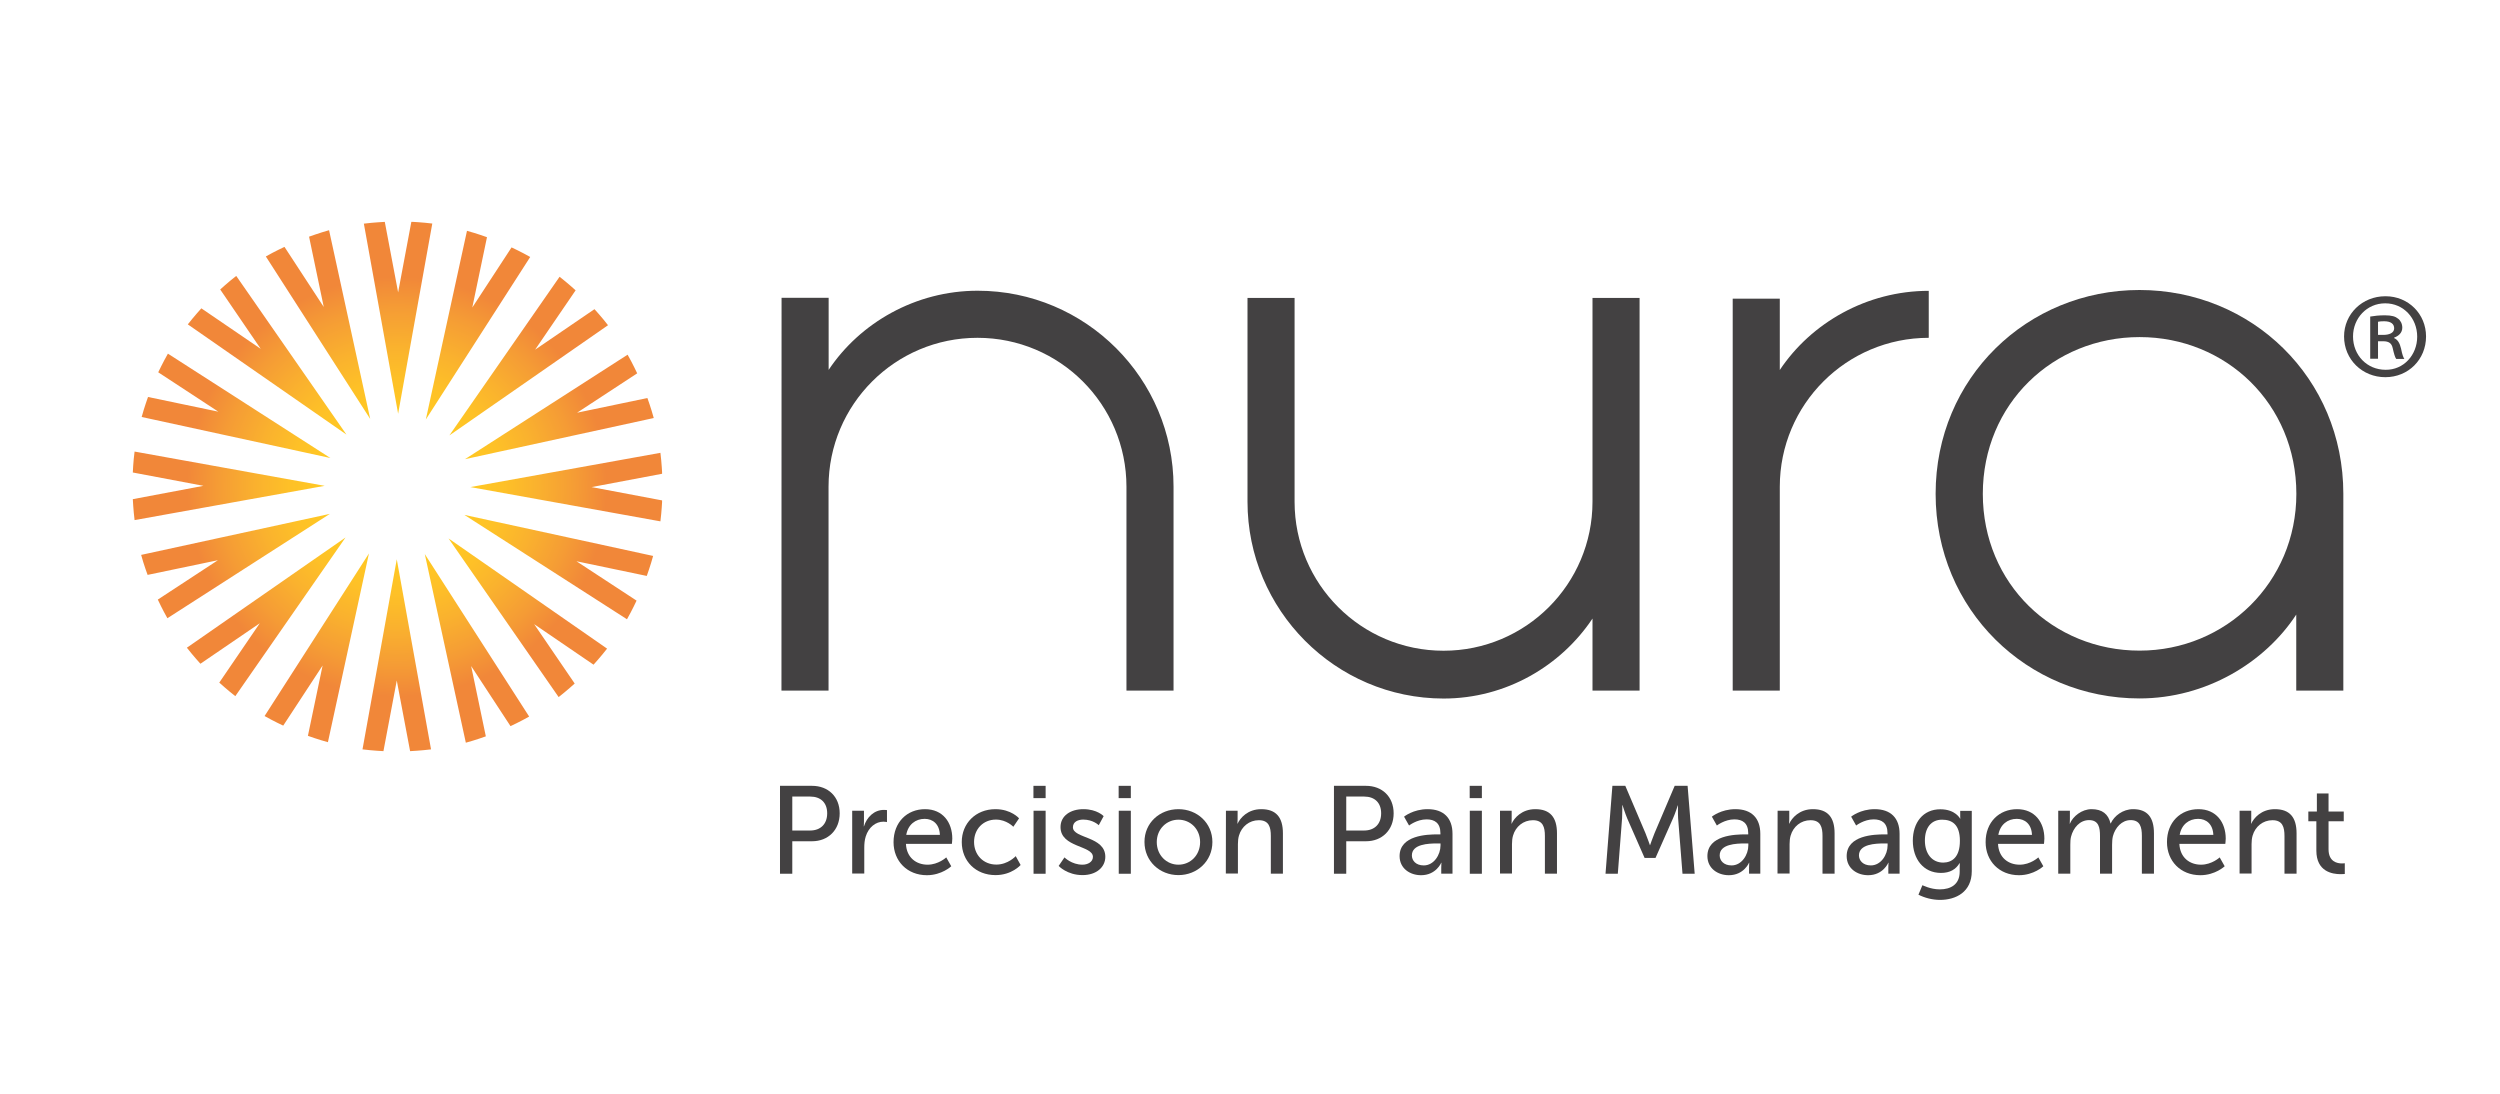 <?xml version="1.0" encoding="utf-8"?>
<!-- Generator: Adobe Illustrator 24.0.3, SVG Export Plug-In . SVG Version: 6.00 Build 0)  -->
<svg version="1.1" id="Layer_1" xmlns="http://www.w3.org/2000/svg" xmlns:xlink="http://www.w3.org/1999/xlink" x="0px" y="0px"
	 viewBox="0 0 2400 1050" style="enable-background:new 0 0 2400 1050;" xml:space="preserve">
<style type="text/css">
	.st0{clip-path:url(#SVGID_2_);fill:url(#SVGID_3_);}
	.st1{fill:#434142;}
	.st2{fill:#817774;}
</style>
<g>
	<g>
		<defs>
			<path id="SVGID_1_" d="M348,719.4c9.6,1.2,20.1,1.7,20.1,1.7l12.8-67.8l12.8,67.8c0,0,10.5-0.5,20.1-1.7l-32.9-182.5L348,719.4z
				 M447.2,713c9.3-2.5,19.2-6.1,19.2-6.1l-14.1-67.5l37.8,57.7c0,0,9.5-4.4,17.9-9.2l-100.2-156L447.2,713z M254,687.4
				c8.4,4.8,17.9,9.2,17.9,9.2l37.8-57.7l-14.1,67.5c0,0,9.9,3.6,19.2,6.1l39.4-181.2L254,687.4z M536.3,669.2
				c7.6-5.9,15.4-13,15.4-13l-38.9-57l57,38.9c0,0,7.1-7.8,13-15.4L430.6,516.9L536.3,669.2z M179.4,621.8c5.9,7.6,13,15.4,13,15.4
				l57-38.9l-38.9,57c0,0,7.8,7.1,15.4,13L331.7,516L179.4,621.8z M601.9,594.5c4.8-8.4,9.2-17.9,9.2-17.9l-57.7-37.8l67.5,14.1
				c0,0,3.6-9.9,6.1-19.2l-181.2-39.4L601.9,594.5z M135.5,532.7c2.5,9.3,6.2,19.2,6.2,19.2l67.5-14.1l-57.7,37.8
				c0,0,4.4,9.5,9.2,17.9l156-100.2L135.5,532.7z M451.5,467.6L634,500.5c1.2-9.6,1.7-20.1,1.7-20.1l-67.8-12.8l67.8-12.8
				c0,0-0.5-10.5-1.7-20.1L451.5,467.6z M127.5,453.6l67.8,12.8l-67.8,12.8c0,0,0.5,10.5,1.7,20.1l182.5-32.9l-182.5-32.9
				C127.9,443.1,127.5,453.6,127.5,453.6 M446.4,440.8l181.2-39.5c-2.5-9.3-6.1-19.2-6.1-19.2L554,396.2l57.7-37.8
				c0,0-4.4-9.5-9.2-17.9L446.4,440.8z M151.9,357.4l57.7,37.8l-67.5-14.1c0,0-3.6,9.9-6.1,19.2l181.2,39.4l-156-100.2
				C156.4,347.9,151.9,357.4,151.9,357.4 M431.4,418l152.3-105.8c-5.9-7.7-13-15.4-13-15.4l-57,38.9l38.9-57c0,0-7.8-7.1-15.4-13
				L431.4,418z M211.4,277.9l38.9,57l-57-38.9c0,0-7.1,7.8-13,15.4l152.3,105.8L226.8,264.9C219.1,270.8,211.4,277.9,211.4,277.9
				 M408.8,402.7l100.2-156c-8.4-4.8-17.9-9.2-17.9-9.2l-37.7,57.7l14.1-67.5c0,0-9.9-3.6-19.2-6.1L408.8,402.7z M296.7,227.2
				l14.1,67.5L273.1,237c0,0-9.5,4.4-17.9,9.2l100.2,156L315.9,221C306.6,223.6,296.7,227.2,296.7,227.2 M382.2,280.7L369.4,213
				c0,0-10.5,0.5-20.1,1.7l32.9,182.5L415,214.6c-9.6-1.2-20.1-1.7-20.1-1.7L382.2,280.7z"/>
		</defs>
		<clipPath id="SVGID_2_">
			<use xlink:href="#SVGID_1_"  style="overflow:visible;"/>
		</clipPath>
		
			<radialGradient id="SVGID_3_" cx="1010.438" cy="222.997" r="6.569" gradientTransform="matrix(38.673 0 0 -38.673 -38695.609 9091.126)" gradientUnits="userSpaceOnUse">
			<stop  offset="0" style="stop-color:#FEE000"/>
			<stop  offset="0.109" style="stop-color:#FEDE03"/>
			<stop  offset="0.198" style="stop-color:#FED711"/>
			<stop  offset="0.278" style="stop-color:#FFCC1F"/>
			<stop  offset="0.313" style="stop-color:#FFC624"/>
			<stop  offset="0.4" style="stop-color:#FEC127"/>
			<stop  offset="0.527" style="stop-color:#FAB22E"/>
			<stop  offset="0.675" style="stop-color:#F59C35"/>
			<stop  offset="0.793" style="stop-color:#F18739"/>
			<stop  offset="1" style="stop-color:#F18739"/>
		</radialGradient>
		<rect x="127.5" y="213" class="st0" width="508.1" height="508.1"/>
	</g>
</g>
<path class="st1" d="M748.8,754.4h30.8c15.4,0,26.5,10.4,26.5,26.4s-11.1,26.8-26.5,26.8h-19v31.2h-11.8V754.4z M777.7,797.3
	c10.1,0,16.4-6.3,16.4-16.5s-6.2-16.1-16.3-16.1h-17.2v32.6H777.7z"/>
<path class="st1" d="M818.2,778.3h11.2v10.5c0,2.5-0.2,4.5-0.2,4.5h0.2c2.7-8.8,9.8-15.8,19.1-15.8c1.6,0,3,0.2,3,0.2v11.5
	c0,0-1.6-0.4-3.4-0.4c-7.4,0-14.2,5.3-17,14.2c-1.1,3.5-1.4,7.2-1.4,10.9v24.7h-11.6v-60.3H818.2z"/>
<path class="st1" d="M888,776.8c17.1,0,26.2,12.7,26.2,28.3c0,1.6-0.4,5-0.4,5h-44.1c0.6,13.3,10,20,20.8,20c10.4,0,17.9-7,17.9-7
	l4.8,8.5c0,0-9,8.6-23.4,8.6c-19,0-32-13.7-32-31.7C857.8,789.3,870.8,776.8,888,776.8 M902.3,801.5c-0.4-10.4-6.8-15.4-14.6-15.4
	c-8.8,0-16,5.5-17.7,15.4H902.3z"/>
<path class="st1" d="M955.6,776.8c15.2,0,22.7,8.8,22.7,8.8l-5.5,8.1c0,0-6.5-6.9-16.7-6.9c-12.2,0-21,9.1-21,21.5
	c0,12.3,8.8,21.7,21.4,21.7c11.2,0,18.6-8.1,18.6-8.1l4.7,8.5c0,0-8.4,9.7-24.1,9.7c-19,0-32.4-13.5-32.4-31.7
	C923.2,790.6,936.6,776.8,955.6,776.8"/>
<path class="st1" d="M992.1,754.4h11.7v11.8h-11.7V754.4z M992.2,778.3h11.6v60.5h-11.6V778.3z"/>
<path class="st1" d="M1021.9,823.1c0,0,6.8,7,17.3,7c5,0,10-2.6,10-7.5c0-11.1-31.1-8.8-31.1-28.6c0-11,9.8-17.2,21.9-17.2
	c13.3,0,19.5,6.7,19.5,6.7l-4.7,8.7c0,0-5.4-5.4-14.9-5.4c-5,0-9.9,2.1-9.9,7.4c0,10.9,31.1,8.5,31.1,28.3c0,10-8.6,17.6-21.9,17.6
	c-14.8,0-22.9-8.8-22.9-8.8L1021.9,823.1z"/>
<path class="st1" d="M1073.9,754.4h11.7v11.8h-11.7V754.4z M1074,778.3h11.6v60.5H1074V778.3z"/>
<path class="st1" d="M1131.3,776.8c18,0,32.6,13.3,32.6,31.5c0,18.4-14.6,31.8-32.6,31.8s-32.6-13.4-32.6-31.8
	C1098.6,790.1,1113.2,776.8,1131.3,776.8 M1131.3,830.1c11.5,0,20.8-9.1,20.8-21.7c0-12.5-9.3-21.5-20.8-21.5
	c-11.4,0-20.8,9-20.8,21.5C1110.5,821,1119.9,830.1,1131.3,830.1"/>
<path class="st1" d="M1176.9,778.3h11.2v8c0,2.4-0.2,4.4-0.2,4.4h0.2c2.4-5.3,9.6-13.9,22.7-13.9c14.2,0,20.8,7.8,20.8,23.2v38.7
	H1220v-36.1c0-8.5-1.8-15.2-11.5-15.2c-9.2,0-16.6,6.1-19.1,14.8c-0.7,2.4-1,5.1-1,8.1v28.3h-11.6L1176.9,778.3L1176.9,778.3z"/>
<path class="st1" d="M1280.6,754.4h30.8c15.4,0,26.5,10.4,26.5,26.4s-11.1,26.8-26.5,26.8h-19v31.2h-11.8V754.4z M1309.5,797.3
	c10.1,0,16.4-6.3,16.4-16.5s-6.2-16.1-16.3-16.1h-17.2v32.6H1309.5z"/>
<path class="st1" d="M1380.2,801h2.6v-1.1c0-9.9-5.6-13.3-13.3-13.3c-9.3,0-16.8,5.9-16.8,5.9l-4.8-8.5c0,0,8.7-7.2,22.6-7.2
	c15.3,0,23.9,8.4,23.9,23.7v38.2h-10.8V833c0-2.8,0.2-4.8,0.2-4.8h-0.2c0,0-4.9,12-19.4,12c-10.4,0-20.6-6.3-20.6-18.4
	C1343.7,801.8,1370,801,1380.2,801 M1366.8,830.8c9.8,0,16.1-10.3,16.1-19.2v-1.9h-3c-8.7,0-24.5,0.6-24.5,11.5
	C1355.4,826.1,1359.2,830.8,1366.8,830.8"/>
<path class="st1" d="M1410.9,754.4h11.7v11.8h-11.7V754.4z M1411,778.3h11.6v60.5H1411V778.3z"/>
<path class="st1" d="M1440,778.3h11.2v8c0,2.4-0.2,4.4-0.2,4.4h0.2c2.4-5.3,9.6-13.9,22.7-13.9c14.2,0,20.8,7.8,20.8,23.2v38.7
	h-11.6v-36.1c0-8.5-1.8-15.2-11.5-15.2c-9.2,0-16.6,6.1-19.1,14.8c-0.7,2.4-1,5.1-1,8.1v28.3H1440V778.3z"/>
<path class="st1" d="M1547.9,754.4h12.4l19.4,45.6c1.9,4.7,4.2,11.3,4.2,11.3h0.2c0,0,2.3-6.7,4.2-11.3l19.4-45.6h12.4l6.8,84.4
	h-11.7l-4.2-53.2c-0.3-5.1-0.1-12.4-0.1-12.4h-0.2c0,0-2.5,7.8-4.6,12.4l-16.8,38h-10.5l-16.7-38c-1.9-4.5-4.5-12.7-4.5-12.7h-0.2
	c0,0,0.1,7.5-0.2,12.7l-4.1,53.2h-11.8L1547.9,754.4z"/>
<path class="st1" d="M1675.7,801h2.6v-1.1c0-9.9-5.6-13.3-13.3-13.3c-9.3,0-16.8,5.9-16.8,5.9l-4.8-8.5c0,0,8.7-7.2,22.6-7.2
	c15.3,0,23.9,8.4,23.9,23.7v38.2h-10.8V833c0-2.8,0.2-4.8,0.2-4.8h-0.2c0,0-4.9,12-19.4,12c-10.4,0-20.6-6.3-20.6-18.4
	C1639.2,801.8,1665.5,801,1675.7,801 M1662.3,830.8c9.8,0,16.1-10.3,16.1-19.2v-1.9h-3c-8.7,0-24.5,0.6-24.5,11.5
	C1650.9,826.1,1654.7,830.8,1662.3,830.8"/>
<path class="st1" d="M1706.5,778.3h11.2v8c0,2.4-0.2,4.4-0.2,4.4h0.2c2.4-5.3,9.6-13.9,22.7-13.9c14.2,0,20.8,7.8,20.8,23.2v38.7
	h-11.6v-36.1c0-8.5-1.8-15.2-11.5-15.2c-9.2,0-16.6,6.1-19.1,14.8c-0.7,2.4-1,5.1-1,8.1v28.3h-11.6L1706.5,778.3L1706.5,778.3z"/>
<path class="st1" d="M1809.4,801h2.6v-1.1c0-9.9-5.6-13.3-13.3-13.3c-9.3,0-16.8,5.9-16.8,5.9l-4.8-8.5c0,0,8.7-7.2,22.6-7.2
	c15.3,0,23.9,8.4,23.9,23.7v38.2h-10.8V833c0-2.8,0.2-4.8,0.2-4.8h-0.2c0,0-4.9,12-19.4,12c-10.4,0-20.6-6.3-20.6-18.4
	C1772.9,801.8,1799.2,801,1809.4,801 M1796,830.8c9.8,0,16.1-10.3,16.1-19.2v-1.9h-3c-8.7,0-24.5,0.6-24.5,11.5
	C1784.6,826.1,1788.5,830.8,1796,830.8"/>
<path class="st1" d="M1862.2,853.8c10.5,0,19.1-4.7,19.1-17v-4.4c0-1.9,0.1-3.8,0.1-3.8h-0.2c-3.6,6-9.2,9.4-17.9,9.4
	c-16.9,0-27-13.5-27-30.9c0-17.3,9.7-30.2,26.4-30.2c14.6,0,19,9,19,9h0.2c0,0-0.1-0.8-0.1-1.9v-5.6h11.1v57.9
	c0,20-15.2,27.6-30.5,27.6c-7.3,0-14.8-2-20.7-5l3.8-9.1C1845.6,849.7,1853.1,853.8,1862.2,853.8 M1881.5,807.2
	c0-15.8-7.6-20.3-17.1-20.3c-10.5,0-16.5,7.7-16.5,20c0,12.5,6.7,21.2,17.6,21.2C1873.9,828,1881.5,823,1881.5,807.2"/>
<path class="st1" d="M1936.4,776.8c17.1,0,26.2,12.7,26.2,28.3c0,1.6-0.4,5-0.4,5h-44.1c0.6,13.3,10,20,20.8,20
	c10.4,0,17.9-7,17.9-7l4.8,8.5c0,0-9,8.6-23.4,8.6c-19,0-32-13.7-32-31.7C1906.1,789.3,1919.2,776.8,1936.4,776.8 M1950.7,801.5
	c-0.4-10.4-6.8-15.4-14.6-15.4c-8.8,0-16,5.5-17.7,15.4H1950.7z"/>
<path class="st1" d="M1975.9,778.3h11.2v8c0,2.4-0.2,4.4-0.2,4.4h0.2c2.9-7,11.4-13.9,20.8-13.9c10.2,0,16.1,4.7,18.2,13.7h0.2
	c3.3-7.3,11.7-13.7,21.5-13.7c13.6,0,20,7.8,20,23.2v38.7h-11.6v-36.2c0-8.5-1.7-15.2-10.8-15.2c-8.5,0-14.8,7.2-17,15.4
	c-0.6,2.5-0.8,5.3-0.8,8.4v27.6H2016v-36.2c0-7.9-1.2-15.2-10.5-15.2c-8.8,0-15.1,7.3-17.3,15.9c-0.6,2.4-0.7,5.1-0.7,7.9v27.6
	h-11.6L1975.9,778.3L1975.9,778.3z"/>
<path class="st1" d="M2110.5,776.8c17.1,0,26.2,12.7,26.2,28.3c0,1.6-0.4,5-0.4,5h-44.1c0.6,13.3,10,20,20.8,20
	c10.4,0,17.9-7,17.9-7l4.8,8.5c0,0-9,8.6-23.4,8.6c-19,0-32-13.7-32-31.7C2080.2,789.3,2093.3,776.8,2110.5,776.8 M2124.8,801.5
	c-0.4-10.4-6.8-15.4-14.6-15.4c-8.8,0-16,5.5-17.7,15.4H2124.8z"/>
<path class="st1" d="M2150,778.3h11.2v8c0,2.4-0.2,4.4-0.2,4.4h0.2c2.4-5.3,9.6-13.9,22.7-13.9c14.2,0,20.8,7.8,20.8,23.2v38.7
	h-11.6v-36.1c0-8.5-1.8-15.2-11.5-15.2c-9.2,0-16.6,6.1-19.1,14.8c-0.7,2.4-1,5.1-1,8.1v28.3H2150V778.3z"/>
<path class="st1" d="M2223.9,788.4h-7.9v-9.3h8.2v-17.4h11.2v17.4h14.6v9.3h-14.6v26.9c0,12.1,8.5,13.6,12.9,13.6
	c1.7,0,2.7-0.2,2.7-0.2V839c0,0-1.7,0.2-4.1,0.2c-7.8,0-23.2-2.4-23.2-22.6v-28.2H2223.9z"/>
<path class="st1" d="M750.3,285.9h45.2v69.2c30.1-45.2,83.5-76,143-76c103.8,0,188.1,84.3,188.1,188.1V663h-45.2V467.3
	c0-79-64-143-143-143s-143,64-143,143V663h-45.2L750.3,285.9L750.3,285.9z"/>
<path class="st1" d="M1197.6,481.6V286h45.2v195.7c0,79,64,143,143,143s143-64,143-143V286h45.2v377h-45.2v-69.2
	c-30.1,45.2-82.8,76.8-143,76.8C1281.9,670.5,1197.6,585.5,1197.6,481.6"/>
<path class="st1" d="M1708.6,286.7v68.5c30.1-45.2,83.5-76,143-76v45.1c-79,0-143,64-143,143V663h-45.2V286.7H1708.6z"/>
<path class="st1" d="M2053.9,670.5c-107.6,0-195.7-85-195.7-196.4s88-195.7,195.7-195.7c107.6,0,195.7,84.3,195.7,195.7V663h-45.2
	v-73C2174.4,635.9,2117.9,670.5,2053.9,670.5 M2204.5,474.1c0-86.5-67.7-150.5-150.5-150.5s-150.5,64-150.5,150.5
	s67.7,150.5,150.5,150.5C2136.7,624.6,2204.5,559.1,2204.5,474.1"/>
<polygon class="st2" points="1729.2,1028.8 1729.2,1028.8 1729.2,1026.7 "/>
<g>
	<path class="st1" d="M2290.2,284.4c21.8,0,38.8,17,38.8,38.6c0,22.1-17,39.1-39.1,39.1s-39.6-17-39.6-39.1
		c0-21.6,17.5-38.6,39.6-38.6H2290.2z M2289.7,291.2c-17.5,0-30.8,14.3-30.8,31.8c0,18,13.4,32,31.3,32
		c17.2,0.2,30.3-14.1,30.3-31.8c0-17.7-13.1-32-30.6-32H2289.7z M2282.9,344.4h-7.5v-40.5c4.1-0.7,8.5-1.2,14.1-1.2
		c6.8,0,10.2,1.2,12.6,3.2c2.4,1.7,4.1,4.9,4.1,8.7c0,4.9-3.6,8-7.8,9.5v0.5c3.4,1.5,5.3,4.6,6.6,10c1.2,6.1,2.2,8.5,3.2,10h-7.8
		c-1.2-1.5-2.2-5.1-3.4-10.4c-1-4.6-3.6-6.6-9.2-6.6h-4.9L2282.9,344.4L2282.9,344.4z M2282.9,321.5h5.1c5.3,0,10.4-1.7,10.4-6.3
		c0-3.9-2.7-6.8-9.7-6.8c-2.9,0-4.6,0.2-5.8,0.5V321.5z"/>
</g>
</svg>
